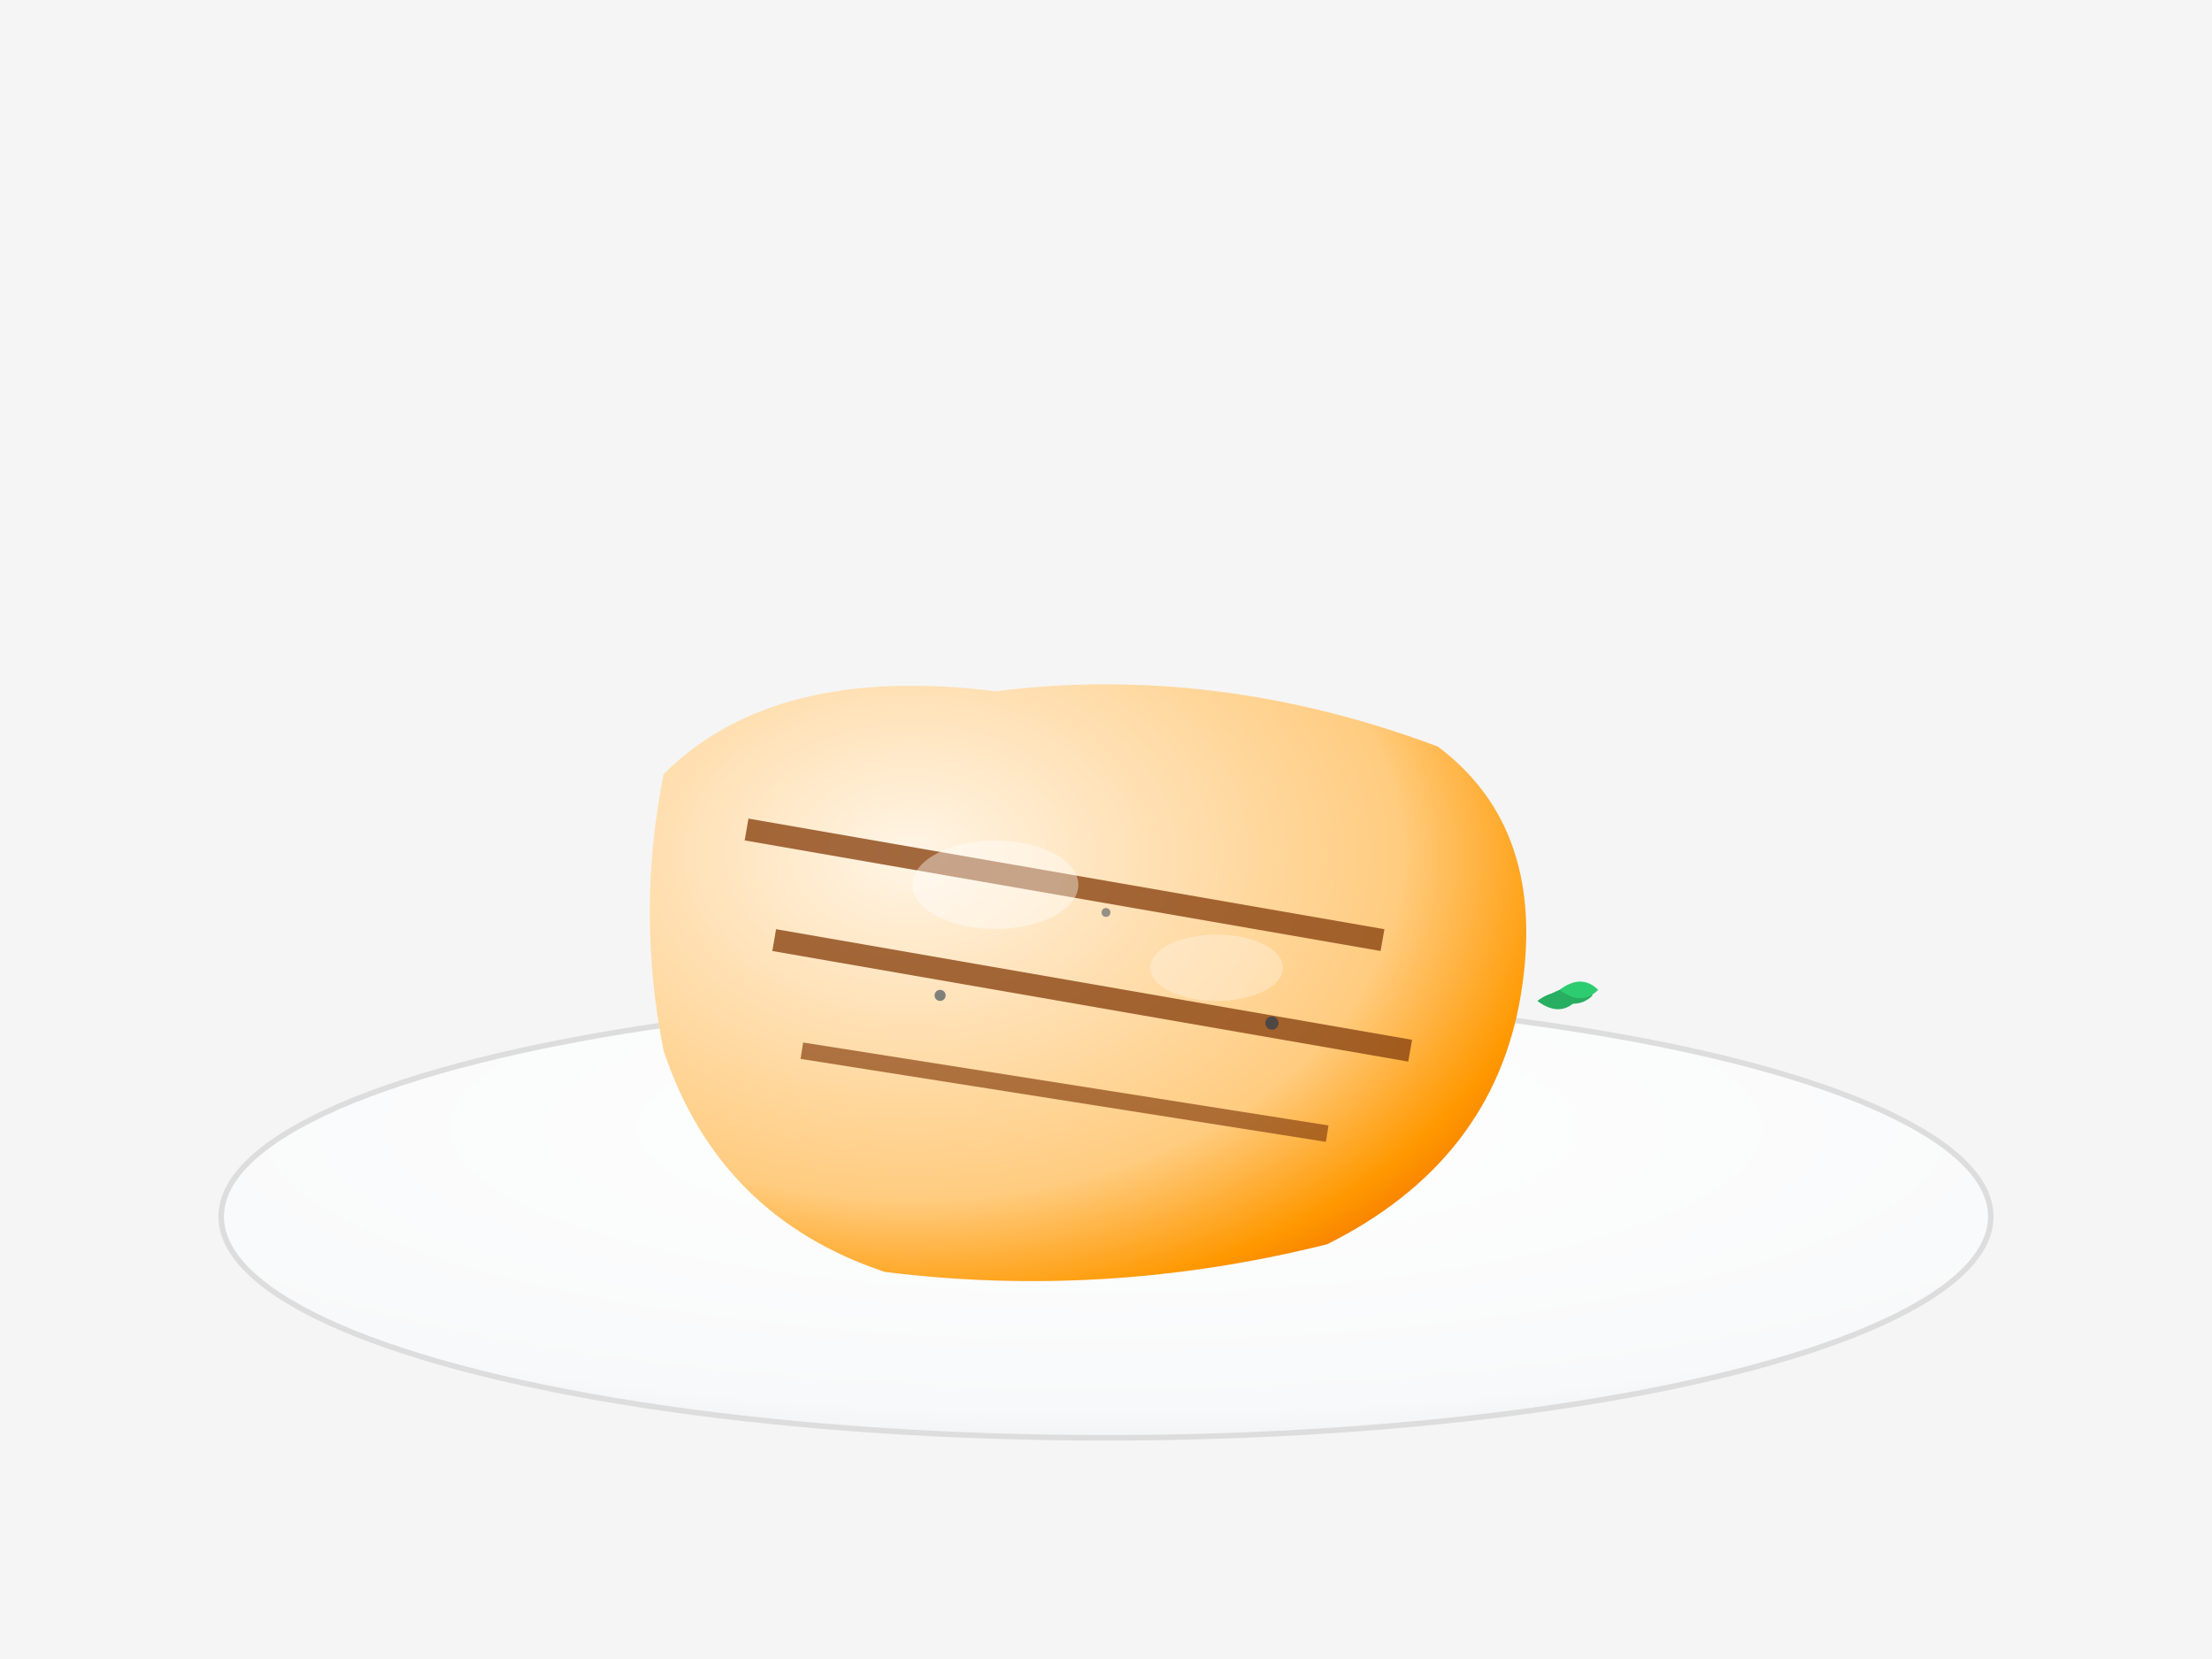 <svg width="400" height="300" viewBox="0 0 400 300" xmlns="http://www.w3.org/2000/svg">
  <defs>
    <radialGradient id="plateGradient" cx="0.5" cy="0.3" r="0.8">
      <stop offset="0%" style="stop-color:#ffffff"/>
      <stop offset="80%" style="stop-color:#f8f9fa"/>
      <stop offset="100%" style="stop-color:#e9ecef"/>
    </radialGradient>
    <radialGradient id="chickenMain" cx="0.3" cy="0.3" r="0.9">
      <stop offset="0%" style="stop-color:#fff5e6"/>
      <stop offset="30%" style="stop-color:#ffe0b3"/>
      <stop offset="60%" style="stop-color:#ffcc80"/>
      <stop offset="80%" style="stop-color:#ff9800"/>
      <stop offset="100%" style="stop-color:#e65100"/>
    </radialGradient>
    <linearGradient id="shadow" x1="0%" y1="0%" x2="100%" y2="100%">
      <stop offset="0%" style="stop-color:#000000;stop-opacity:0"/>
      <stop offset="100%" style="stop-color:#000000;stop-opacity:0.2"/>
    </linearGradient>
    <filter id="dropShadow">
      <feDropShadow dx="2" dy="4" stdDeviation="3" flood-opacity="0.3"/>
    </filter>
  </defs>
  
  <!-- Background -->
  <rect width="400" height="300" fill="#f5f5f5"/>
  
  <!-- Plate -->
  <ellipse cx="200" cy="220" rx="160" ry="40" fill="url(#plateGradient)" stroke="#ddd" stroke-width="1"/>
  
  <!-- Main chicken breast -->
  <path d="M120 140 Q140 120 180 125 Q220 120 260 135 Q280 150 275 180 Q270 210 240 225 Q200 235 160 230 Q130 220 120 190 Q115 165 120 140 Z" 
        fill="url(#chickenMain)" 
        filter="url(#dropShadow)"/>
  
  <!-- Grill marks -->
  <line x1="135" y1="150" x2="250" y2="170" stroke="#8B4513" stroke-width="4" opacity="0.8"/>
  <line x1="140" y1="170" x2="255" y2="190" stroke="#8B4513" stroke-width="4" opacity="0.8"/>
  <line x1="145" y1="190" x2="240" y2="205" stroke="#8B4513" stroke-width="3" opacity="0.7"/>
  
  <!-- Juicy highlights -->
  <ellipse cx="180" cy="160" rx="15" ry="8" fill="#ffffff" opacity="0.4"/>
  <ellipse cx="220" cy="175" rx="12" ry="6" fill="#ffffff" opacity="0.3"/>
  
  <!-- Seasoning specs -->
  <circle cx="170" cy="180" r="1" fill="#2C3E50" opacity="0.6"/>
  <circle cx="200" cy="165" r="0.8" fill="#2C3E50" opacity="0.5"/>
  <circle cx="230" cy="185" r="1.2" fill="#2C3E50" opacity="0.7"/>
  
  <!-- Garnish - fresh herbs -->
  <g transform="translate(280, 180)">
    <path d="M0 0 Q5 -3 8 0 Q5 3 0 0" fill="#27AE60"/>
    <path d="M2 -1 Q6 -4 9 -1 Q6 2 2 -1" fill="#2ECC71"/>
    <path d="M-2 1 Q2 -2 5 1 Q2 4 -2 1" fill="#27AE60"/>
  </g>
</svg>
